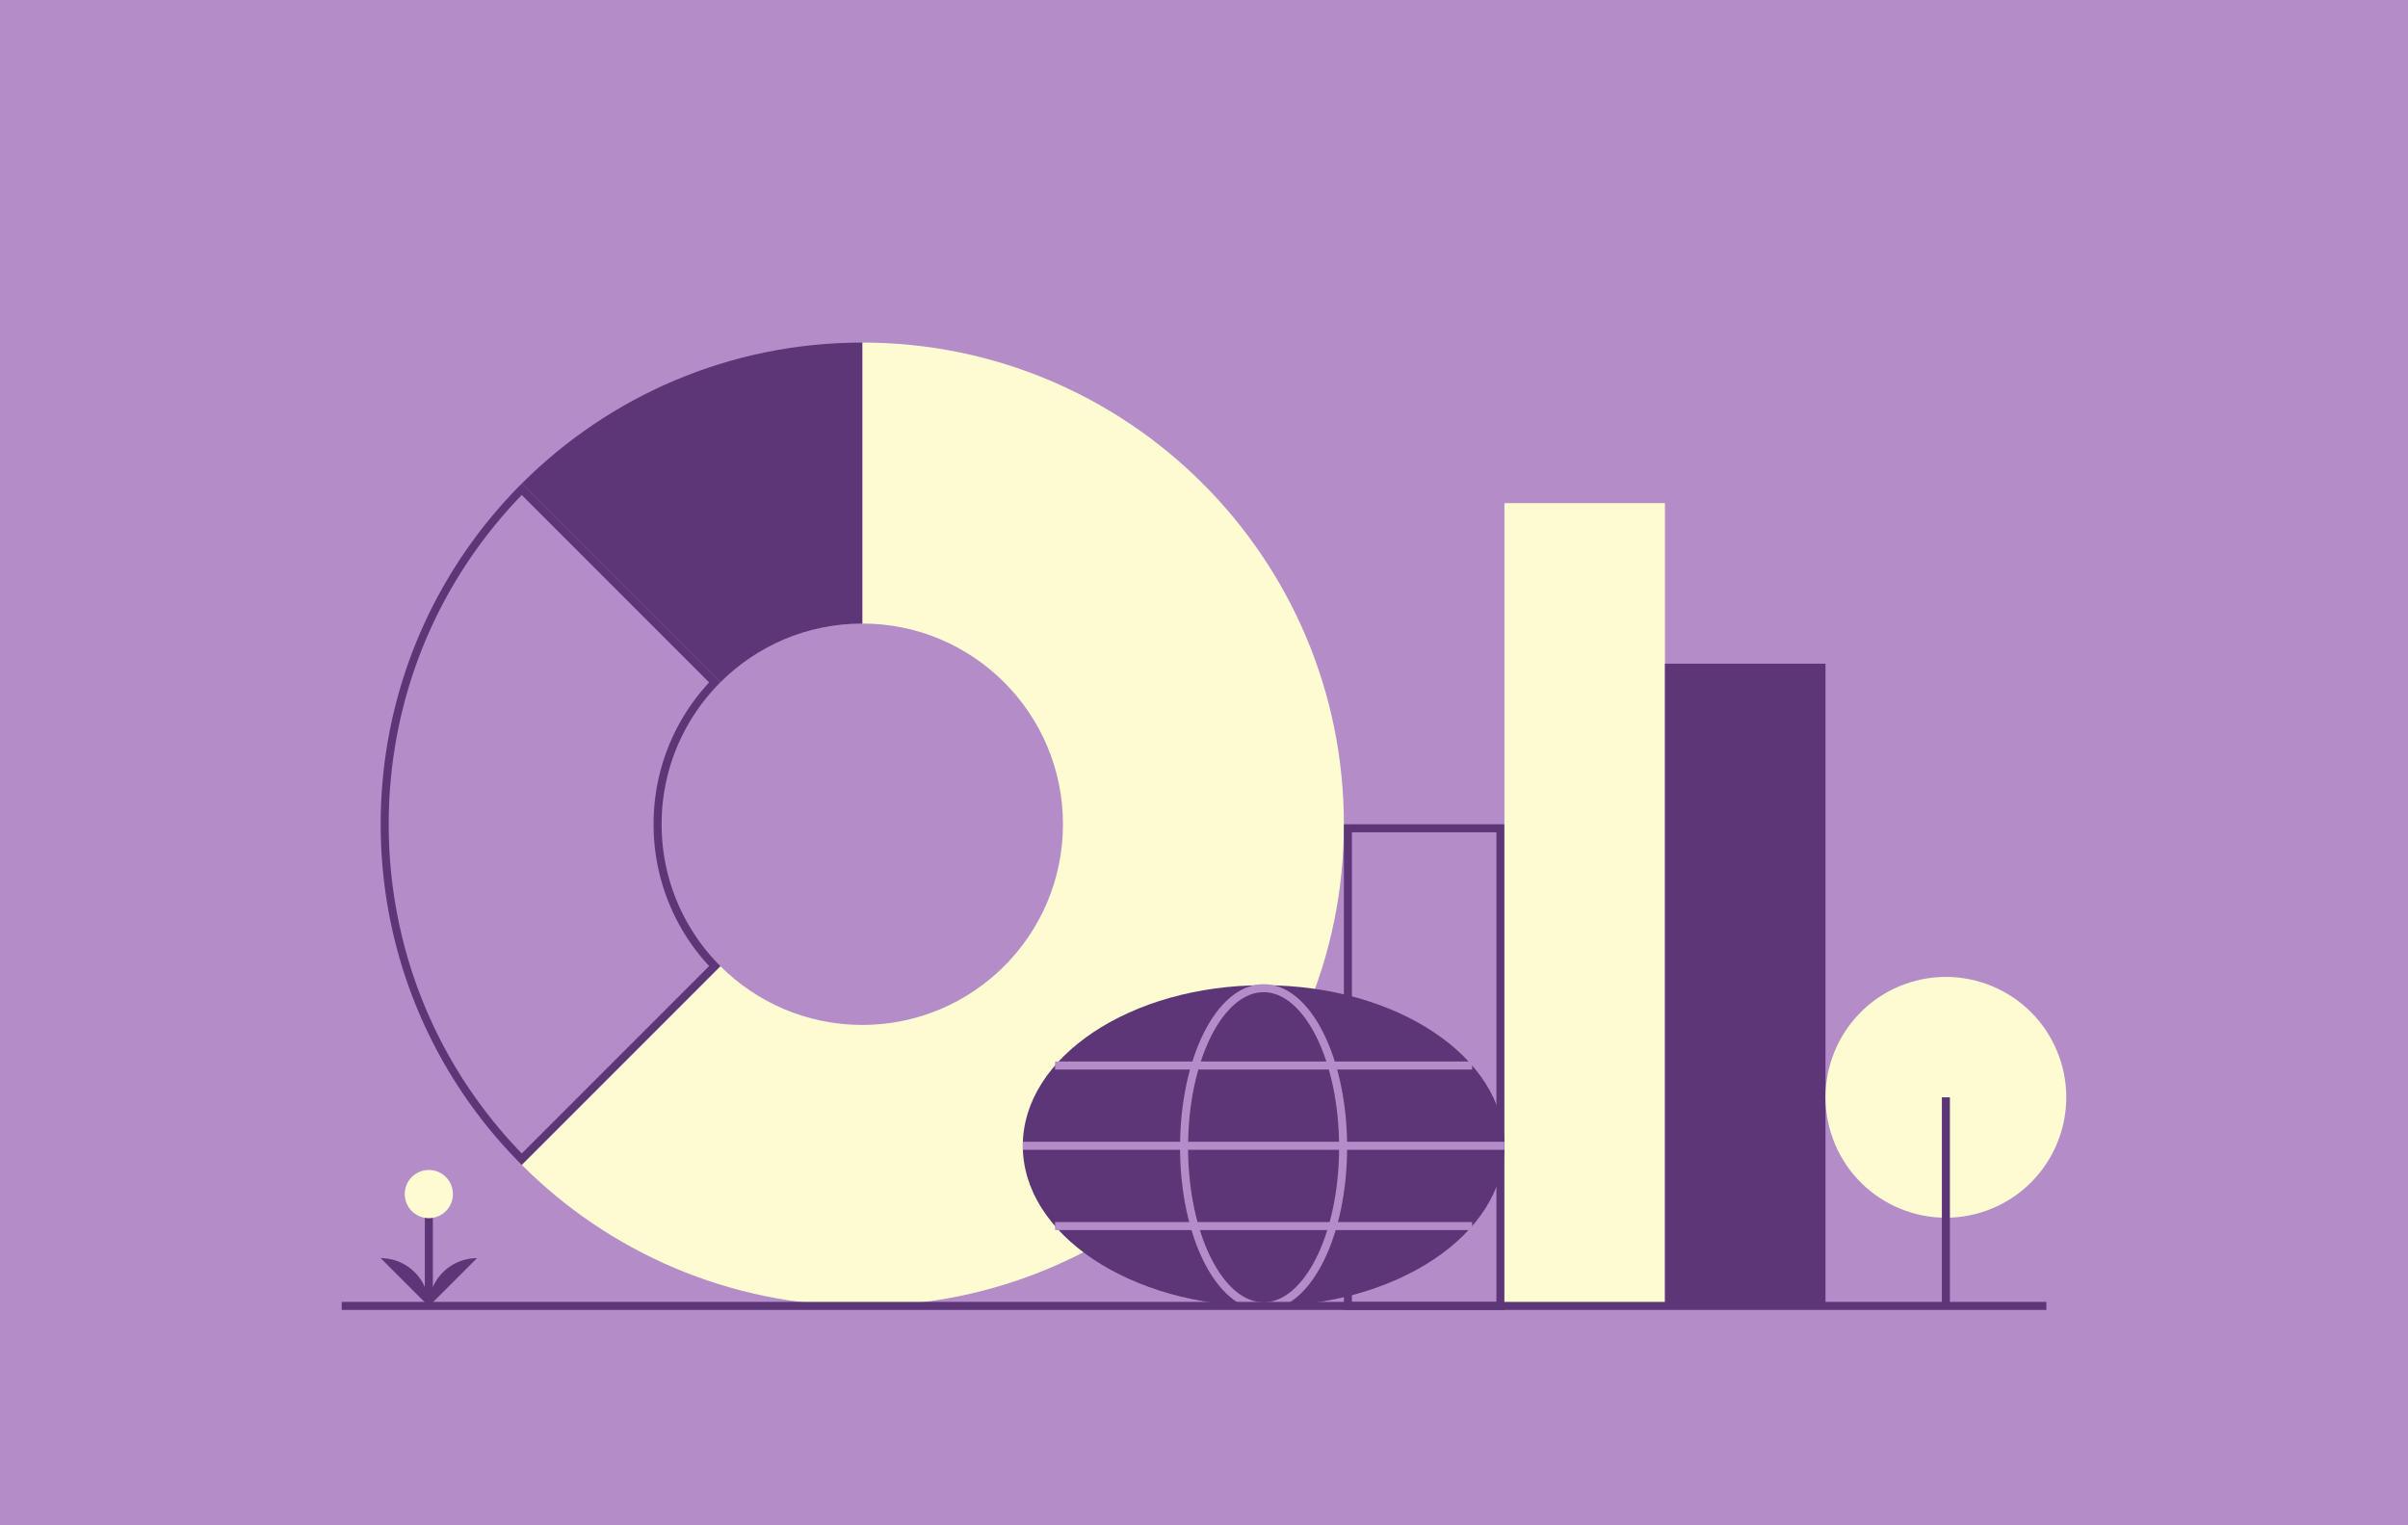 <svg xmlns="http://www.w3.org/2000/svg" xmlns:xlink="http://www.w3.org/1999/xlink" width="300" height="190" viewBox="0 0 300 190">
    <rect x="0" y="0" width="300" height="190" fill="#808080" stroke="none"/>
    <defs>
        <path id="a" d="M0 0h300v190H0z"/>
    </defs>
    <g fill="none" fill-rule="evenodd">
        <mask id="b" fill="#fff">
            <use xlink:href="#a"/>
        </mask>
        <use fill="#B48CC8" fill-rule="nonzero" xlink:href="#a"/>
        <g mask="url(#b)">
            <path fill="#FCFBD2" d="M167.428 102.67c0 33.14-26.87 60-60 60-16.57 0-31.57-6.71-42.43-17.57l24.75-24.75c4.53 4.52 10.77 7.32 17.68 7.32 13.8 0 25-11.19 25-25s-11.2-25-25-25v-35c33.13 0 60 26.86 60 60"/>
            <path fill="#5C3677" d="M107.428 42.67v35c-6.91 0-13.15 2.8-17.68 7.32l-24.75-24.75c10.86-10.86 25.86-17.57 42.43-17.57M167.428 163.17h20v-60.5h-20v60.5zm1-1h18v-58.5h-18v58.5z"/>
            <path fill="#FCFBD2" d="M187.428 162.67v-100h20v100"/>
            <path fill="#5C3677" d="M207.428 162.67h20v-80h-20z"/>
            <path fill="#FCFBD2" d="M256.52 131.556c2.832 7.783-1.181 16.389-8.963 19.22-7.782 2.834-16.388-1.18-19.221-8.962-2.833-7.782 1.18-16.388 8.962-19.22 7.784-2.833 16.388 1.18 19.221 8.962"/>
            <path stroke="#5C3677" d="M242.428 136.685v25.985"/>
            <path fill="#5C3677" d="M157.425 122.722c16.568 0 30 8.955 30 20 0 11.046-13.432 20-30 20-16.57 0-30-8.954-30-20 0-11.045 13.43-20 30-20"/>
            <path stroke="#B48CC8" d="M183.403 132.722h-51.958M187.425 142.722h-60M183.403 152.722h-51.958M157.425 123.09c5.472 0 9.907 8.872 9.907 19.815 0 10.945-4.435 19.817-9.907 19.817-5.473 0-9.91-8.872-9.91-19.817 0-10.943 4.437-19.815 9.91-19.815z"/>
            <path fill="#5C3677" d="M64.998 60.24c-10.86 10.86-17.57 25.86-17.57 42.43s6.71 31.57 17.57 42.43l24.75-24.75c-4.52-4.53-7.32-10.77-7.32-17.68s2.8-13.15 7.32-17.68l-24.75-24.75zm.006 1.42l23.344 23.344a25.849 25.849 0 0 0-6.92 17.666 25.85 25.85 0 0 0 6.92 17.666L65.004 143.68C54.307 132.623 48.428 118.1 48.428 102.67s5.879-29.953 16.576-41.01z"/>
            <path stroke="#5C3677" d="M53.428 149.188v13.534"/>
            <path fill="#5C3677" d="M53.428 162.722a6 6 0 0 1 6-6M53.428 162.722a6 6 0 0 0-6-6"/>
            <path fill="#FCFBD2" d="M56.428 148.737a3 3 0 1 0-6 0 3 3 0 0 0 6 0"/>
            <path stroke="#5C3677" d="M254.943 162.67H42.573"/>
        </g>
    </g>
</svg>
